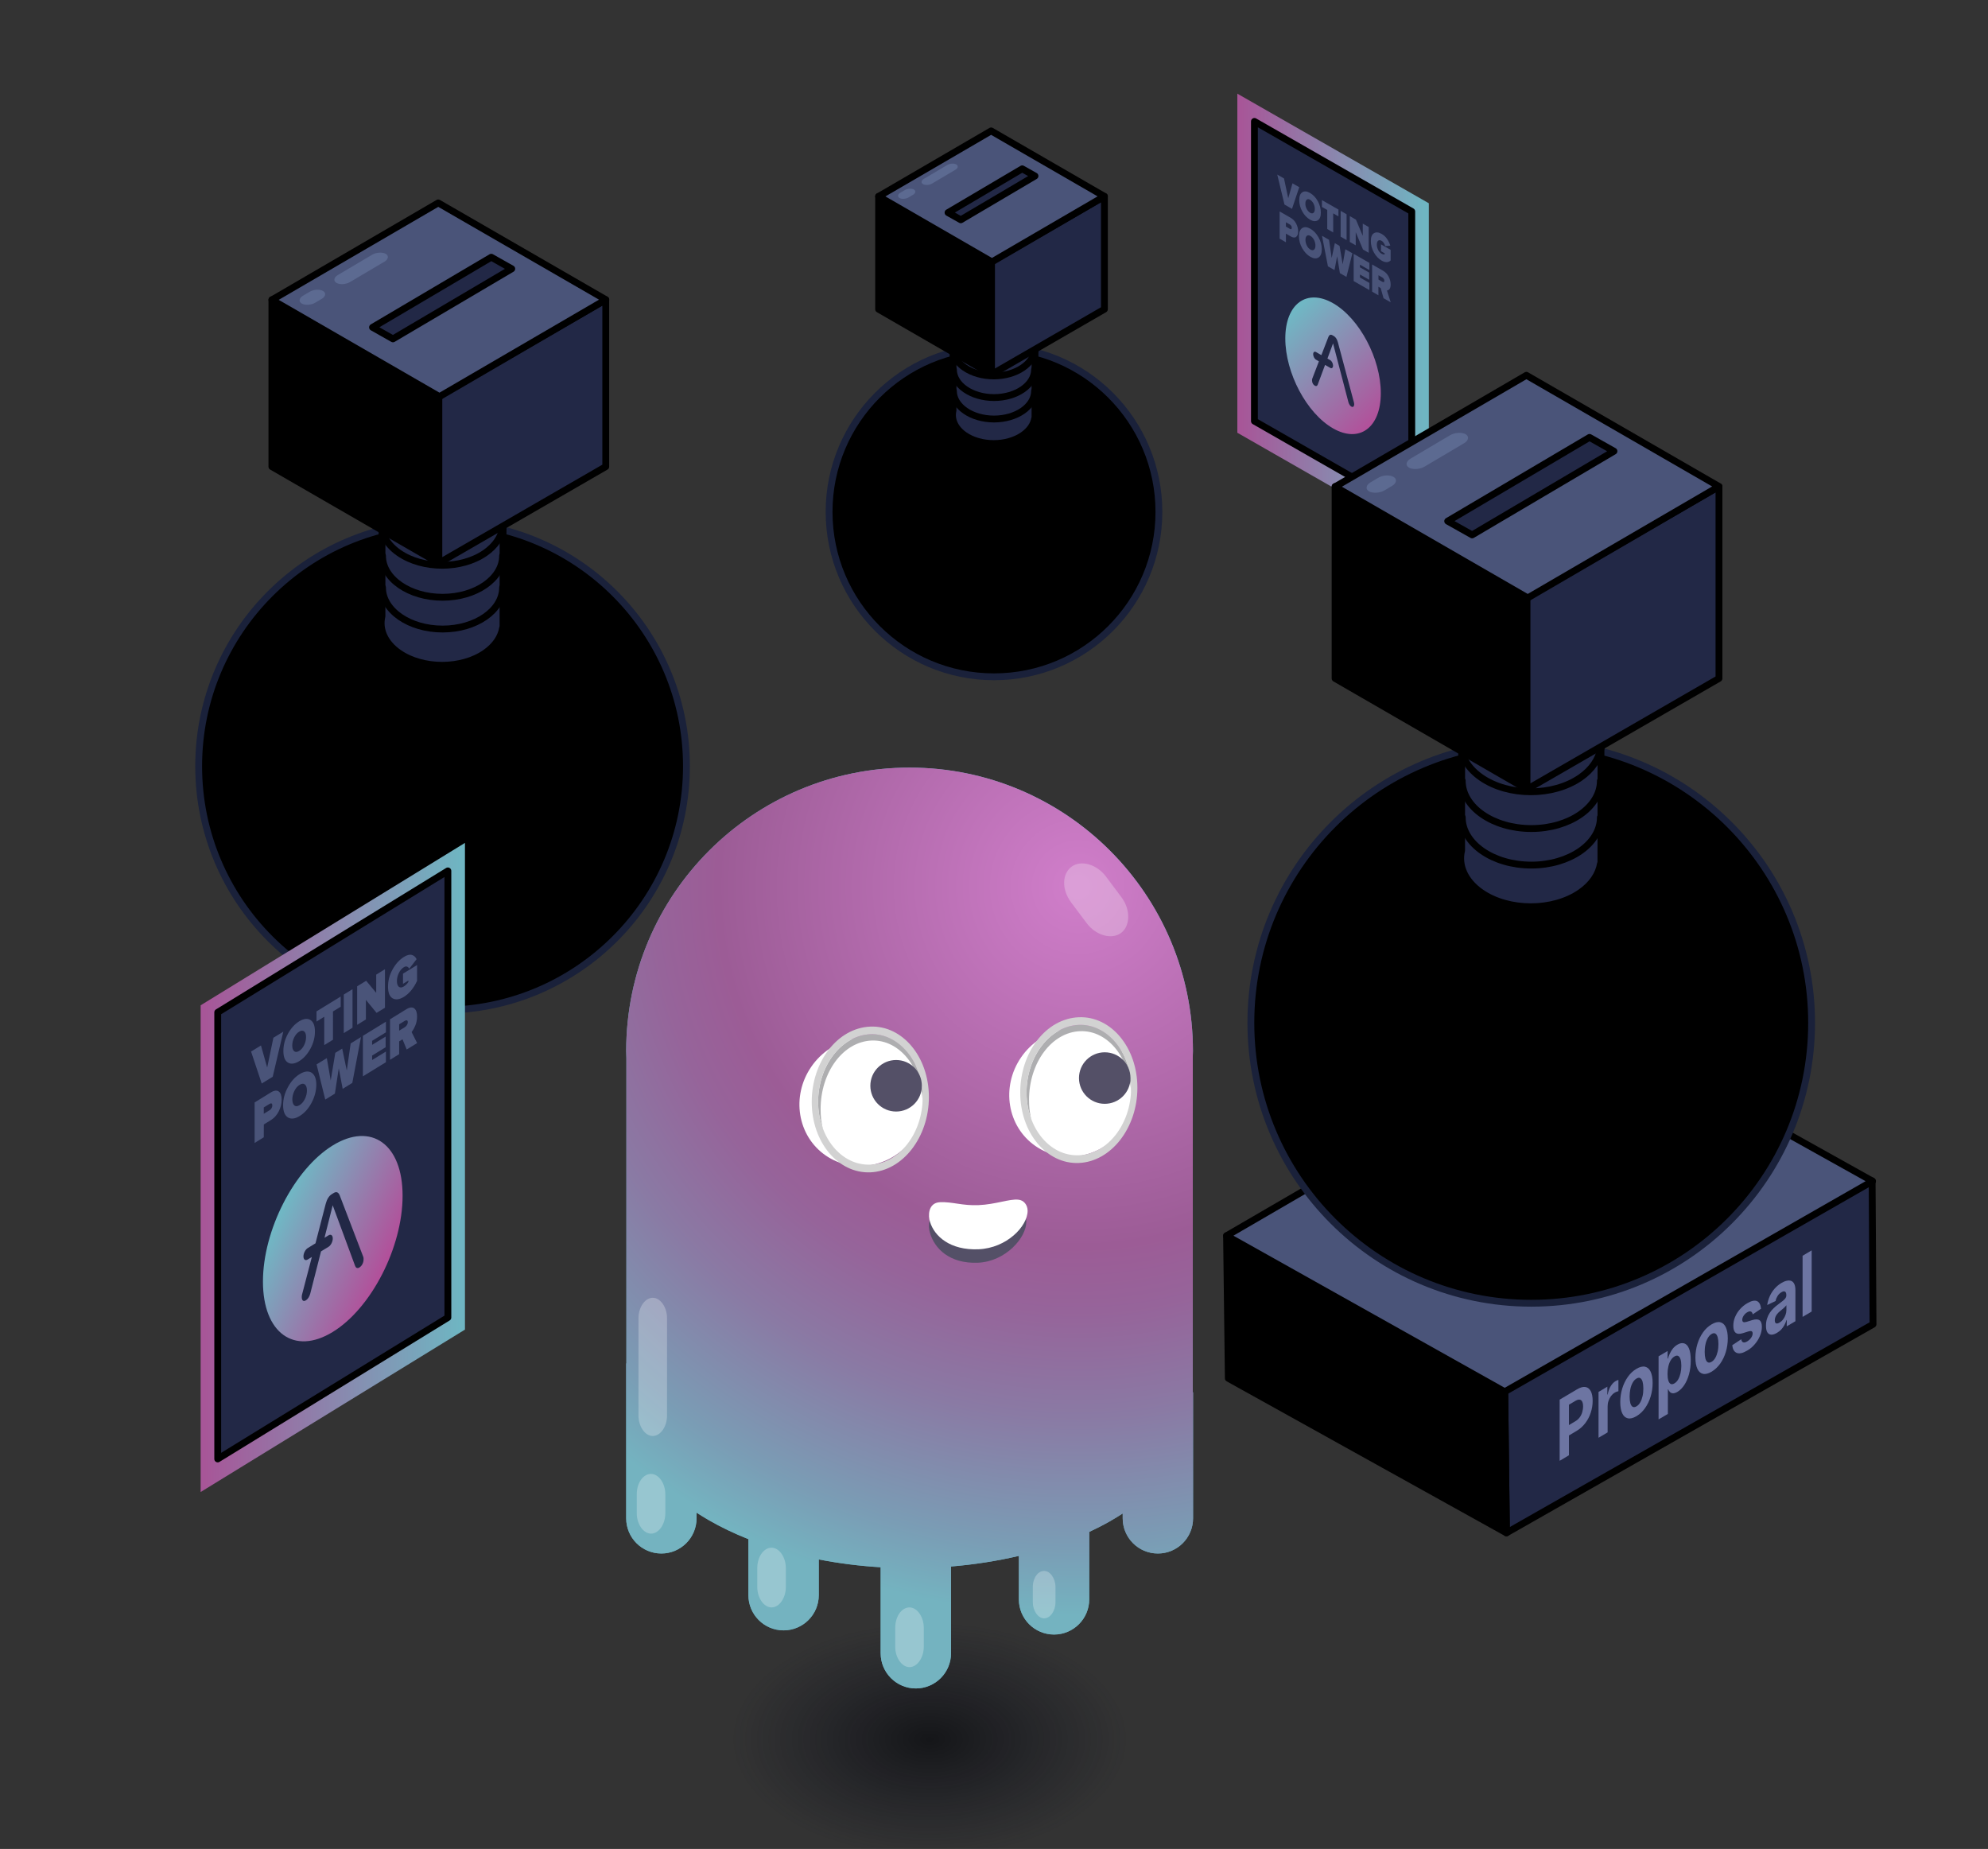 <?xml version="1.0" encoding="utf-8"?>
<!-- Generator: Adobe Illustrator 27.8.1, SVG Export Plug-In . SVG Version: 6.00 Build 0)  -->
<svg version="1.1" id="Слой_1" xmlns="http://www.w3.org/2000/svg" xmlns:xlink="http://www.w3.org/1999/xlink" x="0px" y="0px"
	 viewBox="0 0 291 270.62" style="enable-background:new 0 0 291 270.62;" xml:space="preserve">
<rect x="0" y="0" width="291" height="270.62" fill="#333333" stroke="none"/>
<style type="text/css">
	.st0{stroke:#000000;stroke-linecap:round;stroke-linejoin:round;stroke-miterlimit:10;}
	.st1{fill:#222846;stroke:#000000;stroke-linecap:round;stroke-linejoin:round;stroke-miterlimit:10;}
	.st2{fill-rule:evenodd;clip-rule:evenodd;stroke:#000000;stroke-linecap:round;stroke-linejoin:round;stroke-miterlimit:10;}
	
		.st3{fill-rule:evenodd;clip-rule:evenodd;fill:#222846;stroke:#000000;stroke-linecap:round;stroke-linejoin:round;stroke-miterlimit:10;}
	
		.st4{fill-rule:evenodd;clip-rule:evenodd;fill:#4A5479;stroke:#000000;stroke-linecap:round;stroke-linejoin:round;stroke-miterlimit:10;}
	.st5{fill-rule:evenodd;clip-rule:evenodd;fill:#5C6A91;}
	.st6{fill:#6D75A2;}
	.st7{stroke:#1A213A;stroke-linecap:round;stroke-linejoin:round;stroke-miterlimit:10;}
	.st8{stroke:#4A5479;stroke-linecap:round;stroke-linejoin:round;stroke-miterlimit:10;}
	.st9{fill:url(#SVGID_1_);}
	.st10{fill:url(#SVGID_00000034074290892195276700000001885044393603540148_);}
	.st11{fill:url(#SVGID_00000139258432714742619870000012804649148228576958_);}
	
		.st12{fill:none;stroke:url(#SVGID_00000086658028261361124700000015418331928390777221_);stroke-width:5;stroke-linecap:round;stroke-linejoin:round;stroke-miterlimit:10;}
	.st13{fill:url(#SVGID_00000155844829522844396110000016555669789681648769_);}
	.st14{fill-rule:evenodd;clip-rule:evenodd;fill:#1AD4B3;}
	.st15{fill-rule:evenodd;clip-rule:evenodd;fill:#FC4F83;}
	.st16{fill:#4A5479;stroke:#000000;stroke-linecap:round;stroke-linejoin:round;stroke-miterlimit:10;}
	
		.st17{fill:url(#SVGID_00000108987466758354159080000011801189299974188719_);stroke:#1D1D1B;stroke-width:0.211;stroke-linecap:round;stroke-linejoin:round;stroke-miterlimit:10;}
	.st18{fill-rule:evenodd;clip-rule:evenodd;}
	
		.st19{fill:url(#SVGID_00000065069118692393195870000015294640586694635431_);stroke:#1D1D1B;stroke-width:0.211;stroke-linecap:round;stroke-linejoin:round;stroke-miterlimit:10;}
	
		.st20{fill:url(#SVGID_00000131333206517725742010000003850809428888237701_);stroke:#1D1D1B;stroke-width:0.211;stroke-linecap:round;stroke-linejoin:round;stroke-miterlimit:10;}
	
		.st21{fill:url(#SVGID_00000031913471864757649950000011678449073225890706_);stroke:#1D1D1B;stroke-width:0.211;stroke-linecap:round;stroke-linejoin:round;stroke-miterlimit:10;}
	.st22{fill-rule:evenodd;clip-rule:evenodd;fill:url(#SVGID_00000124854614513461909130000007471774762246344612_);}
	.st23{fill-rule:evenodd;clip-rule:evenodd;fill:url(#SVGID_00000026132460648263357550000015613951316681517984_);}
	.st24{fill:url(#SVGID_00000073679871584981756950000015217034041878663555_);}
	.st25{fill:url(#SVGID_00000163055874065439249710000001373913475359893385_);}
	.st26{fill:url(#SVGID_00000026158358758639762820000011062189918490022056_);}
	
		.st27{fill-rule:evenodd;clip-rule:evenodd;fill:#4AA089;stroke:url(#SVGID_00000093880921272719092090000012598753323699194766_);stroke-linecap:round;stroke-linejoin:round;stroke-miterlimit:10;}
	
		.st28{fill-rule:evenodd;clip-rule:evenodd;fill:#4AA089;stroke:url(#SVGID_00000087380577175959072010000002511170537107170197_);stroke-linecap:round;stroke-linejoin:round;stroke-miterlimit:10;}
	
		.st29{fill:none;stroke:url(#SVGID_00000047778163449828950070000010709550928506772892_);stroke-width:5;stroke-linecap:round;stroke-linejoin:round;stroke-miterlimit:10;}
	.st30{fill:url(#SVGID_00000180353298372099477530000002478655845832749481_);}
	
		.st31{fill:none;stroke:url(#SVGID_00000040559488274249995940000013209766061195504264_);stroke-width:5;stroke-linecap:round;stroke-linejoin:round;stroke-miterlimit:10;}
	.st32{fill:url(#SVGID_00000078003740663221888360000007839718635508319647_);}
	
		.st33{fill:none;stroke:url(#SVGID_00000114060008238836151120000010397849827723610809_);stroke-width:5;stroke-linecap:round;stroke-linejoin:round;stroke-miterlimit:10;}
	.st34{fill:url(#SVGID_00000038382331029427139500000017934316482510289282_);}
	.st35{fill:#4A5479;}
	
		.st36{fill-rule:evenodd;clip-rule:evenodd;fill:#1AD4B3;stroke:#111422;stroke-linecap:round;stroke-linejoin:round;stroke-miterlimit:10;}
	
		.st37{fill-rule:evenodd;clip-rule:evenodd;fill:#4AA089;stroke:url(#SVGID_00000178189956556375563270000009579158423959762315_);stroke-linecap:round;stroke-linejoin:round;stroke-miterlimit:10;}
	.st38{fill:#FFFFFF;}
	
		.st39{fill-rule:evenodd;clip-rule:evenodd;fill:#FC4F83;stroke:#111422;stroke-linecap:round;stroke-linejoin:round;stroke-miterlimit:10;}
	
		.st40{fill-rule:evenodd;clip-rule:evenodd;fill:#CB3D61;stroke:#000000;stroke-linecap:round;stroke-linejoin:round;stroke-miterlimit:10;}
	.st41{fill:url(#SVGID_00000147192472949200187000000006127520914002342573_);}
	.st42{fill:url(#SVGID_00000037656465505272407730000014149180652435488688_);}
	.st43{fill:url(#SVGID_00000173882309485749330860000005683607754575226298_);}
	
		.st44{fill:none;stroke:url(#SVGID_00000109018618212409316960000001191765351444264608_);stroke-width:5;stroke-linecap:round;stroke-linejoin:round;stroke-miterlimit:10;}
	.st45{fill:url(#SVGID_00000117671751056839720390000016294797590677642929_);}
	
		.st46{fill:none;stroke:url(#SVGID_00000007404050199275621520000013246237021959676049_);stroke-width:5;stroke-linecap:round;stroke-linejoin:round;stroke-miterlimit:10;}
	.st47{fill:url(#SVGID_00000016780322096400513440000003384683156229696179_);}
	.st48{fill:url(#SVGID_00000116235612955840329880000004144651587407113356_);}
	.st49{fill:#222846;}
	.st50{fill:url(#SVGID_00000100371606513147593670000014862518239622107582_);}
	.st51{fill:url(#SVGID_00000130642785464914954270000000176827105399126663_);}
	.st52{fill:url(#SVGID_00000034771724669240943850000006125361756745440438_);}
	.st53{fill:url(#SVGID_00000087378349933603091850000017799598413470390151_);}
	.st54{fill:url(#SVGID_00000070080239180942356830000002954771073909230222_);}
	.st55{fill:url(#SVGID_00000034792039804241084540000007372041798385483684_);}
	.st56{fill-rule:evenodd;clip-rule:evenodd;fill:#6D75A2;}
	.st57{fill-rule:evenodd;clip-rule:evenodd;fill:#4A5479;}
	.st58{opacity:0.29;fill:url(#SVGID_00000132807903212630514630000000092058325753487033_);enable-background:new    ;}
	.st59{fill:url(#SVGID_00000016770460822558043930000004685593898194591620_);}
	.st60{fill:url(#SVGID_00000119797780960790055790000015883557980189543305_);}
	.st61{fill:url(#SVGID_00000096760337162409733220000005462943716588342408_);}
	.st62{fill-rule:evenodd;clip-rule:evenodd;fill:url(#SVGID_00000021088114095458533000000002608535861996267663_);}
	.st63{fill:url(#SVGID_00000109005019783403561870000009533719414175073188_);}
	.st64{fill:url(#SVGID_00000071523103264406929240000018151310480348438966_);}
	.st65{fill:url(#SVGID_00000155125572062550616050000002287492654132945536_);}
	.st66{fill:url(#SVGID_00000156586306373933630610000005209639935815496854_);}
	.st67{opacity:0.29;fill:url(#SVGID_00000077306072525005335210000017748555962247527319_);enable-background:new    ;}
	.st68{fill-rule:evenodd;clip-rule:evenodd;fill:#222846;}
	
		.st69{fill:none;stroke:url(#SVGID_00000092446827407781335230000007592177963594717117_);stroke-width:5;stroke-linecap:round;stroke-linejoin:round;stroke-miterlimit:10;}
	.st70{fill:url(#SVGID_00000120551009787406824030000017858375126415563400_);}
	
		.st71{fill:none;stroke:url(#SVGID_00000181777739967263762990000015496338218349695390_);stroke-width:5;stroke-linecap:round;stroke-linejoin:round;stroke-miterlimit:10;}
	.st72{fill:url(#SVGID_00000021824851959872527320000005874795536541493913_);}
	
		.st73{fill:none;stroke:url(#SVGID_00000018926579594987501820000005436408090854424961_);stroke-width:5;stroke-linecap:round;stroke-linejoin:round;stroke-miterlimit:10;}
	.st74{fill:url(#SVGID_00000111871255172310442920000002659639769531397253_);}
	
		.st75{fill-rule:evenodd;clip-rule:evenodd;fill:#4AA089;stroke:url(#SVGID_00000047032421779616941630000006746207469472362674_);stroke-linecap:round;stroke-linejoin:round;stroke-miterlimit:10;}
	.st76{fill-rule:evenodd;clip-rule:evenodd;fill:url(#SVGID_00000022525204701953917730000009677188914781581228_);}
	.st77{fill:url(#SVGID_00000179633950717239713550000003592765669450602684_);}
	.st78{fill:url(#SVGID_00000049222154992716151040000015945974858188695168_);}
	.st79{fill:url(#SVGID_00000039852959886616417240000017378340990015630490_);}
	.st80{opacity:0.29;fill:url(#SVGID_00000132061601893347023380000009554005689620710330_);}
	.st81{opacity:0.29;fill:url(#SVGID_00000044891677604609436500000009201865892780342925_);}
	.st82{opacity:0.256;fill-rule:evenodd;clip-rule:evenodd;fill:#FFFFFF;enable-background:new    ;}
	.st83{opacity:0.67;fill:url(#SVGID_00000051382208932971443390000014110628130489527222_);}
	.st84{fill:#3FA9BD;}
	.st85{fill:url(#SVGID_00000091001524132826734210000017202540750126450342_);}
	.st86{fill-rule:evenodd;clip-rule:evenodd;fill:#555069;}
	.st87{fill-rule:evenodd;clip-rule:evenodd;fill:#FFFFFF;}
	.st88{fill-rule:evenodd;clip-rule:evenodd;fill:#AFAFB1;}
	.st89{fill-rule:evenodd;clip-rule:evenodd;fill:#D3D3D3;}
	.st90{opacity:0.67;fill:url(#SVGID_00000132772452039667607820000014930275549282158011_);}
	.st91{fill:url(#SVGID_00000060003024604149884600000014751639098455083917_);}
	.st92{opacity:0.67;fill:url(#SVGID_00000088845174555358695780000001577044056054341252_);}
	.st93{fill:url(#SVGID_00000158728669498903330990000005499441174798045062_);}
	.st94{opacity:0.67;fill:url(#SVGID_00000181768764250487494420000003509303200127485875_);}
	.st95{fill:url(#SVGID_00000088091595608135037950000001973941729527459726_);}
	.st96{opacity:0.67;fill:url(#SVGID_00000026854670724066197110000005592410178953093298_);}
	.st97{fill:url(#SVGID_00000020382825659650346600000000634039044763015353_);}
	.st98{opacity:0.67;fill:url(#SVGID_00000039106224798374429210000011208543388084259732_);}
	.st99{fill:url(#SVGID_00000064325447930073488180000011001293936352523156_);}
	.st100{fill:#1AD4B3;}
	.st101{opacity:0.67;fill:url(#SVGID_00000124129422347891046540000007311528585240329659_);}
	.st102{fill:url(#SVGID_00000109722289334017611850000008711065621365264264_);}
	.st103{opacity:0.67;fill:url(#SVGID_00000080190138116691176030000010557663168797789571_);}
	.st104{fill:url(#SVGID_00000170268624472391190580000011973845260678813351_);}
	.st105{opacity:0.67;fill:url(#SVGID_00000034806715132870457570000006894763684157852814_);}
	.st106{fill:url(#SVGID_00000059290317063365828130000015224928146679464103_);}
	.st107{opacity:0.67;fill:url(#SVGID_00000103226087790600961140000002474321463438100394_);}
	.st108{fill:url(#SVGID_00000099646072494007174010000012385971191846999168_);}
	.st109{opacity:0.67;fill:url(#SVGID_00000137091579833771972690000004712124359377254287_);}
	.st110{fill:url(#SVGID_00000060022069724351672490000003039198481838364069_);}
	.st111{opacity:0.67;fill:url(#SVGID_00000077300330774704381580000000233828770207437479_);}
	.st112{fill:url(#SVGID_00000172432227795198931910000001687872664005920190_);}
	
		.st113{fill-rule:evenodd;clip-rule:evenodd;fill:none;stroke:#FFFFFF;stroke-width:0.738;stroke-linecap:round;stroke-linejoin:round;stroke-miterlimit:10;}
	.st114{opacity:0.67;fill:url(#SVGID_00000125580853861694362900000015912962526335942549_);}
	.st115{fill:url(#SVGID_00000178166528018870823140000014109450297262649236_);}
	.st116{opacity:0.67;fill:url(#SVGID_00000108995397613844013690000010031069610275012542_);}
	.st117{fill:url(#SVGID_00000172423310513177526980000002813314361599000477_);}
	.st118{opacity:0.67;fill:url(#SVGID_00000046312965727950708190000013312016016541982390_);}
	.st119{fill:url(#SVGID_00000028300972485144710000000017195870945070236591_);}
	.st120{opacity:0.67;fill:url(#SVGID_00000126297262776920260880000012305588443834957717_);}
	.st121{fill:url(#SVGID_00000093161497556228682990000015189807347283196299_);}
	.st122{opacity:0.67;fill:url(#SVGID_00000172402496447224778600000004165870387991052731_);}
	.st123{fill:url(#SVGID_00000135692725924879747250000004991219750595129993_);}
	.st124{opacity:0.67;fill:url(#SVGID_00000008125519019086057050000003427954183773663105_);}
	.st125{fill:url(#SVGID_00000075845219508550418000000016749064452581067674_);}
	.st126{opacity:0.67;fill:url(#SVGID_00000041262318905290382580000004531032629980262306_);}
	.st127{fill:url(#SVGID_00000134221003738630376440000008015584149212206001_);}
	.st128{opacity:0.67;fill:url(#SVGID_00000057833808397470706700000007287204903537172138_);}
	.st129{fill:url(#SVGID_00000170264521046053688490000015951974170745503898_);}
	.st130{opacity:0.67;fill:url(#SVGID_00000035494989547573184920000005172639743349158531_);enable-background:new    ;}
	.st131{fill:#5EA6B9;}
	.st132{fill:url(#SVGID_00000080182429090885303860000014486348757683210898_);}
	.st133{fill-rule:evenodd;clip-rule:evenodd;fill:#545067;}
	.st134{fill-rule:evenodd;clip-rule:evenodd;fill:#AEAEB0;}
	.st135{fill-rule:evenodd;clip-rule:evenodd;fill:#D2D2D2;}
	.st136{opacity:0.67;fill:url(#SVGID_00000032616962473101297140000005122440291968096163_);enable-background:new    ;}
	.st137{fill:url(#SVGID_00000127745317693185187760000014273639971594023593_);}
	.st138{fill-rule:evenodd;clip-rule:evenodd;fill:#63D0B3;}
	
		.st139{fill-rule:evenodd;clip-rule:evenodd;fill:none;stroke:#000000;stroke-linecap:round;stroke-linejoin:round;stroke-miterlimit:10;}
	.st140{fill-rule:evenodd;clip-rule:evenodd;fill:#E85C83;}
	
		.st141{fill-rule:evenodd;clip-rule:evenodd;fill:#4AA089;stroke:url(#SVGID_00000182515741597579917570000015041795754809930400_);stroke-linecap:round;stroke-linejoin:round;stroke-miterlimit:10;}
	.st142{fill:#5DC29D;}
	.st143{fill:url(#SVGID_00000146492316671293612750000010720027640100624533_);}
	.st144{fill:url(#SVGID_00000029736738919813140300000010316620180853048761_);}
	.st145{fill:#E85C83;}
	.st146{opacity:0.67;fill:url(#SVGID_00000080192990428463578060000015750427009290111421_);enable-background:new    ;}
	.st147{fill:url(#SVGID_00000084525693489744502020000013185550141721076403_);}
	
		.st148{fill:none;stroke:url(#SVGID_00000086692129850866257460000001069925134430631337_);stroke-width:5;stroke-linecap:round;stroke-linejoin:round;stroke-miterlimit:10;}
	.st149{fill:url(#SVGID_00000089565316855383971990000008141024398886277251_);}
	.st150{opacity:0.67;fill:url(#SVGID_00000179637189941000434290000008993275449403269811_);enable-background:new    ;}
	.st151{fill:url(#SVGID_00000170245284958588913130000016176720886793815696_);}
	.st152{opacity:0.67;fill:url(#SVGID_00000011727098100000279190000018445406477196464827_);}
	.st153{fill:url(#SVGID_00000132045562960035079310000003793394929741960857_);}
	.st154{opacity:0.67;fill:url(#SVGID_00000070103265666915055690000006629641782173812896_);}
	.st155{fill:url(#SVGID_00000102518012020126146610000011674109398876237975_);}
	.st156{opacity:0.67;fill:url(#SVGID_00000173157889631915819760000008741180291881889209_);}
	.st157{fill:url(#SVGID_00000090974854819446407900000016873282523824950451_);}
	.st158{opacity:0.67;fill:url(#SVGID_00000086690720546233837700000015951508379703118752_);}
	.st159{fill:url(#SVGID_00000118387378140586358480000017349570823110446012_);}
	.st160{opacity:0.67;fill:url(#SVGID_00000162319766607839833490000009667198230465602475_);}
	.st161{fill:url(#SVGID_00000103984819705070209540000002667546338884765075_);}
	.st162{fill:none;stroke:#000000;stroke-width:22;stroke-linecap:round;stroke-linejoin:round;stroke-miterlimit:10;}
	.st163{fill:url(#SVGID_00000163064516041538556890000001523115541476087733_);}
	.st164{fill:url(#SVGID_00000039840867890028155350000005301547744993845905_);}
	.st165{fill:none;stroke:url(#SVGID_00000118365760413413145490000007494282664873581459_);stroke-width:5;stroke-miterlimit:10;}
	.st166{fill:url(#SVGID_00000182501758544980537680000010965441783515167361_);}
	.st167{fill:none;}
	.st168{opacity:0.67;fill:url(#SVGID_00000121252540103112188160000005438002252649604998_);}
	.st169{fill:url(#SVGID_00000156559221193350635400000007830862975628872880_);}
	.st170{fill:none;stroke:url(#SVGID_00000102518868540781854720000008873617039618219955_);stroke-width:5;stroke-miterlimit:10;}
	.st171{fill:url(#SVGID_00000114786991586182547340000006981423268419438720_);}
	.st172{opacity:0.67;fill:url(#SVGID_00000110472564957893026080000013734285139188294583_);}
	.st173{fill:url(#SVGID_00000114751723591075657410000005347182719226657690_);}
	.st174{opacity:0.67;fill:url(#SVGID_00000083049716122533168410000012199662670442824094_);}
	.st175{fill:url(#SVGID_00000052793278639791829020000017619399560923109536_);}
	.st176{opacity:0.67;fill:url(#SVGID_00000021118614757543593160000003405316098678635447_);}
	.st177{fill:url(#SVGID_00000076584038682587187670000004225715511326103178_);}
</style>
<g>
	<g>
		
			<linearGradient id="SVGID_1_" gradientUnits="userSpaceOnUse" x1="979.779" y1="-624.677" x2="1014.963" y2="-624.677" gradientTransform="matrix(0.763 0.437 0 -1 -565.894 -1013.704)">
			<stop  offset="0" style="stop-color:#A75698"/>
			<stop  offset="1" style="stop-color:#6FB5C2"/>
		</linearGradient>
		<polygon style="fill:none;stroke:url(#SVGID_1_);stroke-width:5;stroke-miterlimit:10;" points="206.65,75.07 183.62,61.89 
			183.62,18.02 206.65,31.2 		"/>
	</g>
	<g>
		<polygon class="st1" points="206.65,74.82 183.62,61.64 183.62,17.77 206.65,30.95 		"/>
	</g>
	<g>
		<g>
			<path class="st35" d="M189.12,30.57l-1.1-0.63l-1.06-4.39l0.99,0.57l0.62,2.9l0.62-2.19l0.99,0.57L189.12,30.57z"/>
			<path class="st35" d="M192.89,32.25c-0.3,0.19-0.68,0.16-1.13-0.1c-0.45-0.26-0.83-0.66-1.13-1.19c-0.3-0.54-0.45-1.09-0.45-1.67
				c0-0.57,0.15-0.96,0.45-1.15s0.68-0.16,1.13,0.1c0.45,0.26,0.83,0.66,1.13,1.19c0.3,0.54,0.45,1.09,0.45,1.67
				C193.35,31.67,193.2,32.06,192.89,32.25z M191.27,30.58c0.13,0.25,0.3,0.44,0.5,0.56c0.2,0.12,0.37,0.12,0.5,0.01
				s0.19-0.3,0.19-0.56c0-0.27-0.06-0.53-0.19-0.79c-0.13-0.25-0.3-0.44-0.5-0.56c-0.2-0.12-0.37-0.12-0.5-0.01s-0.19,0.3-0.19,0.56
				C191.07,30.07,191.14,30.33,191.27,30.58z"/>
			<path class="st35" d="M195.15,34.02l-0.87-0.5v-2.79l-0.78-0.44v-1l2.42,1.38v1l-0.77-0.44V34.02z"/>
			<path class="st35" d="M197.11,35.14l-0.87-0.5v-3.78l0.87,0.5V35.14z"/>
			<path class="st35" d="M200.35,37l-0.84-0.48l-1.06-2.53v1.92l-0.87-0.5v-3.78l0.9,0.52l1,2.37v-1.79l0.87,0.5V37z"/>
			<path class="st35" d="M202.25,38.15c-0.45-0.26-0.83-0.65-1.13-1.18s-0.46-1.09-0.46-1.68s0.15-0.98,0.46-1.16
				c0.3-0.18,0.68-0.15,1.13,0.11c0.32,0.18,0.58,0.43,0.79,0.74c0.21,0.31,0.37,0.64,0.47,0.97l-0.74,0.07
				c-0.05-0.15-0.12-0.31-0.21-0.45c-0.09-0.15-0.2-0.25-0.32-0.32c-0.21-0.12-0.38-0.12-0.51-0.02c-0.13,0.11-0.19,0.3-0.19,0.56
				c0,0.27,0.06,0.53,0.19,0.79c0.13,0.26,0.3,0.44,0.51,0.56c0.08,0.05,0.16,0.08,0.25,0.09c0.09,0.02,0.15,0.01,0.2-0.01v-0.14
				l-0.54-0.31v-1l1.41,0.8v1.55C203.22,38.45,202.78,38.45,202.25,38.15z"/>
			<path class="st35" d="M188.23,35.46l-0.92-0.53v-3.98l1.62,0.93c0.34,0.2,0.61,0.48,0.8,0.85s0.29,0.75,0.29,1.14
				s-0.1,0.65-0.29,0.8c-0.19,0.15-0.46,0.13-0.8-0.07l-0.7-0.4V35.46z M188.81,33.5c0.08,0.05,0.15,0.06,0.2,0.03
				c0.05-0.02,0.08-0.09,0.08-0.19s-0.03-0.2-0.08-0.28c-0.05-0.08-0.12-0.15-0.2-0.2l-0.58-0.33v0.63L188.81,33.5z"/>
			<path class="st35" d="M193,37.69c-0.32,0.2-0.71,0.17-1.19-0.1c-0.47-0.27-0.87-0.69-1.19-1.25s-0.48-1.15-0.48-1.75
				s0.16-1.01,0.48-1.21c0.32-0.2,0.71-0.17,1.19,0.1c0.47,0.27,0.87,0.69,1.19,1.25s0.48,1.15,0.48,1.75
				C193.48,37.09,193.32,37.49,193,37.69z M191.29,35.94c0.13,0.27,0.31,0.46,0.53,0.59c0.22,0.12,0.39,0.13,0.53,0.01
				c0.13-0.11,0.2-0.31,0.2-0.59s-0.07-0.56-0.2-0.83c-0.14-0.27-0.31-0.46-0.53-0.59c-0.22-0.12-0.39-0.13-0.53-0.01
				c-0.13,0.11-0.2,0.31-0.2,0.59C191.09,35.4,191.16,35.67,191.29,35.94z"/>
			<path class="st35" d="M197.09,40.53l-0.96-0.55l-0.4-2.48l-0.39,2.03l-0.96-0.55l-0.87-4.47l1.03,0.59l0.39,2.66l0.46-2.17
				l0.69,0.4l0.46,2.7l0.39-2.21l1.03,0.59L197.09,40.53z"/>
			<path class="st35" d="M200.45,42.46l-2.3-1.32v-3.98l2.3,1.32v1.05l-1.38-0.79v0.39l1.35,0.77v1.05l-1.35-0.77v0.44l1.38,0.79
				V42.46z"/>
			<path class="st35" d="M203.57,44.25l-1.05-0.6l-0.42-1.49l-0.33-0.19v1.25l-0.92-0.53v-3.98l1.62,0.93
				c0.34,0.2,0.61,0.48,0.8,0.85s0.29,0.75,0.29,1.14c0,0.31-0.05,0.53-0.16,0.67s-0.24,0.21-0.38,0.22L203.57,44.25z M202.34,41.24
				c0.08,0.05,0.16,0.06,0.21,0.04c0.06-0.02,0.09-0.08,0.09-0.19c0-0.1-0.03-0.19-0.09-0.28s-0.13-0.15-0.21-0.2l-0.56-0.32v0.63
				L202.34,41.24z"/>
		</g>
	</g>
	
		<linearGradient id="SVGID_00000086671354933839902220000006832178853259022745_" gradientUnits="userSpaceOnUse" x1="1004.245" y1="-637.425" x2="990.618" y2="-625.959" gradientTransform="matrix(0.763 0.437 0 -1 -565.894 -1013.704)">
		<stop  offset="0" style="stop-color:#B2509A"/>
		<stop  offset="1" style="stop-color:#70B7C4"/>
	</linearGradient>
	<path style="fill:url(#SVGID_00000086671354933839902220000006832178853259022745_);" d="M195.13,44.38
		c-3.86-2.21-6.99,0.1-6.99,5.16s3.13,10.95,6.99,13.16c3.86,2.21,6.99-0.1,6.99-5.16S198.99,46.59,195.13,44.38z M198.1,59.52
		c-0.08,0.06-0.18,0.05-0.31-0.02c-0.09-0.05-0.17-0.14-0.24-0.25c-0.08-0.11-0.13-0.24-0.17-0.38l-2.25-8.61l-0.82,2.22l0.4,0.23
		c0.23,0.13,0.42,0.49,0.42,0.8v0.02c0,0.3-0.19,0.45-0.42,0.31l-0.75-0.43l-1.08,2.9c-0.04,0.09-0.09,0.16-0.17,0.18
		c-0.07,0.03-0.16,0.01-0.24-0.03c-0.13-0.08-0.24-0.19-0.31-0.34c-0.08-0.15-0.11-0.31-0.11-0.48c0-0.07,0.01-0.14,0.03-0.2
		l0.98-2.55l-0.42-0.24c-0.23-0.13-0.42-0.49-0.42-0.8v-0.01c0-0.3,0.19-0.45,0.42-0.31l0.78,0.45l1.03-2.67
		c0.13-0.31,0.33-0.39,0.59-0.24l0.21,0.12c0.26,0.15,0.46,0.45,0.59,0.92l2.36,8.84c0.02,0.08,0.03,0.16,0.03,0.23
		C198.22,59.34,198.18,59.46,198.1,59.52z"/>
</g>
<g>
	<g>
		<g>
			<polygon class="st3" points="274.04,172.83 220.26,203.55 220.51,224.36 274.17,193.83 			"/>
			<polygon class="st2" points="179.54,180.87 220.26,203.49 220.51,224.36 179.8,201.74 			"/>
			<polygon class="st4" points="274.1,172.88 232.86,149.87 179.54,180.87 220.26,203.7 			"/>
		</g>
		<circle class="st7" cx="224.14" cy="149.71" r="41.04"/>
		<g>
			<g>
				<path class="st1" d="M213.96,107.43l-0.01,17.04c-0.52,2.18,0.44,4.49,2.87,6.17c4.01,2.77,10.5,2.77,14.51,0
					c1.7-1.18,2.68-2.67,2.94-4.21h0.07v-0.71c0-0.07,0-0.14,0-0.21l0.01-17.63L213.96,107.43z"/>
				<path class="st1" d="M214.04,119.63c0,3.86,4.52,6.99,10.11,6.99c5.58,0,10.11-3.13,10.11-6.99"/>
				<path class="st1" d="M214.04,114.28c0,3.86,4.52,6.99,10.11,6.99c5.58,0,10.11-3.13,10.11-6.99"/>
				<path class="st1" d="M214.04,108.67c0,3.86,4.52,6.99,10.11,6.99c5.58,0,10.11-3.13,10.11-6.99"/>
			</g>
			<g>
				<path class="st1" d="M213.96,90.6l-0.01,17.04c-0.52,2.18,0.44,4.49,2.87,6.17c4.01,2.77,10.5,2.77,14.51,0
					c1.7-1.18,2.68-2.67,2.94-4.21h0.07v-0.71c0-0.07,0-0.14,0-0.21l0.01-17.63L213.96,90.6z"/>
				<path class="st1" d="M214.04,102.8c0,3.86,4.52,6.99,10.11,6.99c5.58,0,10.11-3.13,10.11-6.99"/>
				<path class="st1" d="M214.04,97.45c0,3.86,4.52,6.99,10.11,6.99c5.58,0,10.11-3.13,10.11-6.99"/>
				<path class="st1" d="M214.04,91.84c0,3.86,4.52,6.99,10.11,6.99c5.58,0,10.11-3.13,10.11-6.99"/>
			</g>
		</g>
		<g>
			<g>
				<g>
					<polygon class="st2" points="223.52,115.52 195.43,99.3 195.43,71.21 223.52,87.43 					"/>
					<polygon class="st3" points="223.52,115.52 251.62,99.3 251.62,71.21 223.52,87.43 					"/>
					<polygon class="st4" points="223.63,87.51 195.43,71.24 223.43,54.93 251.62,71.2 					"/>
				</g>
				<path id="矩形_00000105399534616368890820000012537038183678104509_" class="st5" d="M214.53,63.55L214.53,63.55
					c0.55,0.31,0.46,0.92-0.2,1.31l-5.83,3.45c-0.66,0.39-1.7,0.45-2.25,0.14l0,0c-0.55-0.31-0.46-0.92,0.2-1.31l5.83-3.45
					C212.94,63.3,213.98,63.24,214.53,63.55z"/>
				<path id="矩形_00000072244347818266850170000010760876990980440758_" class="st5" d="M203.98,69.8L203.98,69.8
					c0.55,0.31,0.46,0.92-0.2,1.31l-1.13,0.67c-0.66,0.39-1.7,0.45-2.25,0.14l0,0c-0.55-0.31-0.46-0.92,0.2-1.31l1.13-0.67
					C202.44,69.52,203.43,69.48,203.98,69.8z"/>
			</g>
		</g>
		<g>
			<g>
				<path class="st6" d="M228.3,213.81v-8.95l2.53-1.5c0.49-0.29,0.9-0.41,1.24-0.35c0.34,0.05,0.6,0.26,0.79,0.61
					c0.18,0.35,0.27,0.82,0.27,1.41s-0.09,1.17-0.28,1.74c-0.18,0.56-0.45,1.07-0.8,1.53c-0.35,0.46-0.77,0.84-1.26,1.13l-1.61,0.96
					v-1.52l1.39-0.83c0.26-0.15,0.48-0.35,0.65-0.57c0.17-0.23,0.3-0.48,0.38-0.76s0.13-0.56,0.13-0.85c0-0.3-0.04-0.53-0.13-0.71
					c-0.08-0.17-0.21-0.27-0.38-0.29c-0.17-0.02-0.39,0.04-0.65,0.2l-0.91,0.54v7.4L228.3,213.81z"/>
				<path class="st6" d="M233.99,210.44v-6.71l1.29-0.77v1.17l0.05-0.03c0.09-0.47,0.23-0.87,0.44-1.21
					c0.21-0.34,0.44-0.58,0.71-0.74c0.07-0.04,0.14-0.08,0.22-0.11s0.15-0.06,0.2-0.07v1.65c-0.06,0.01-0.15,0.04-0.26,0.08
					c-0.11,0.04-0.21,0.09-0.3,0.15c-0.2,0.12-0.37,0.28-0.53,0.49c-0.15,0.21-0.27,0.44-0.36,0.71c-0.09,0.26-0.13,0.53-0.13,0.8
					v3.8L233.99,210.44z"/>
				<path class="st6" d="M239.54,207.28c-0.49,0.29-0.91,0.39-1.26,0.31c-0.35-0.08-0.63-0.32-0.82-0.73
					c-0.19-0.41-0.29-0.95-0.29-1.64s0.1-1.36,0.29-1.99c0.19-0.63,0.47-1.2,0.82-1.7s0.77-0.89,1.26-1.18
					c0.49-0.29,0.91-0.39,1.26-0.31c0.35,0.08,0.63,0.32,0.82,0.73c0.19,0.41,0.29,0.96,0.29,1.65c0,0.69-0.1,1.35-0.29,1.98
					c-0.19,0.63-0.47,1.2-0.82,1.7C240.45,206.6,240.03,206.99,239.54,207.28z M239.55,205.84c0.22-0.13,0.41-0.33,0.55-0.59
					c0.15-0.26,0.26-0.57,0.34-0.92c0.08-0.35,0.11-0.72,0.11-1.11s-0.04-0.72-0.11-0.98s-0.19-0.44-0.34-0.53s-0.33-0.07-0.55,0.06
					s-0.41,0.33-0.56,0.6s-0.27,0.58-0.34,0.93s-0.11,0.72-0.11,1.11s0.04,0.72,0.11,0.98c0.08,0.26,0.19,0.43,0.34,0.52
					C239.14,205.99,239.33,205.97,239.55,205.84z"/>
				<path class="st6" d="M242.78,207.75v-9.23l1.32-0.78v1.13l0.06-0.04c0.06-0.22,0.14-0.45,0.26-0.7c0.11-0.25,0.26-0.5,0.44-0.73
					c0.18-0.23,0.41-0.43,0.68-0.59c0.35-0.21,0.67-0.27,0.97-0.19s0.53,0.32,0.71,0.73c0.18,0.41,0.27,0.99,0.27,1.76
					c0,0.75-0.09,1.43-0.26,2.05c-0.17,0.62-0.41,1.14-0.7,1.58c-0.3,0.44-0.63,0.77-0.99,0.98c-0.26,0.15-0.48,0.22-0.66,0.21
					c-0.18-0.01-0.33-0.07-0.44-0.19c-0.11-0.11-0.2-0.25-0.26-0.4l-0.04,0.02v3.59L242.78,207.75z M244.09,201.1
					c0,0.4,0.04,0.72,0.12,0.97s0.19,0.41,0.34,0.49c0.15,0.07,0.33,0.05,0.55-0.08s0.4-0.32,0.55-0.58
					c0.15-0.26,0.26-0.56,0.34-0.9c0.08-0.35,0.12-0.71,0.12-1.1s-0.04-0.71-0.12-0.95c-0.08-0.25-0.19-0.41-0.34-0.49
					s-0.33-0.05-0.55,0.08s-0.4,0.32-0.55,0.57c-0.15,0.25-0.26,0.54-0.34,0.89C244.13,200.33,244.09,200.7,244.09,201.1z"/>
				<path class="st6" d="M250.54,200.77c-0.49,0.29-0.91,0.39-1.26,0.31c-0.35-0.08-0.63-0.32-0.82-0.73
					c-0.19-0.41-0.29-0.95-0.29-1.64s0.1-1.36,0.29-1.99c0.19-0.63,0.47-1.2,0.82-1.7s0.77-0.89,1.26-1.18
					c0.49-0.29,0.91-0.39,1.26-0.31c0.35,0.08,0.63,0.32,0.82,0.73c0.19,0.41,0.29,0.96,0.29,1.65c0,0.69-0.1,1.35-0.29,1.98
					c-0.19,0.63-0.47,1.2-0.82,1.7C251.44,200.09,251.02,200.48,250.54,200.77z M250.54,199.32c0.22-0.13,0.41-0.33,0.55-0.59
					c0.15-0.26,0.26-0.57,0.34-0.92s0.11-0.72,0.11-1.11s-0.04-0.72-0.11-0.98c-0.08-0.26-0.19-0.44-0.34-0.53s-0.33-0.07-0.55,0.06
					s-0.41,0.33-0.56,0.6s-0.27,0.58-0.34,0.93c-0.08,0.35-0.11,0.72-0.11,1.11s0.04,0.72,0.11,0.98c0.08,0.26,0.19,0.43,0.34,0.52
					C250.13,199.48,250.32,199.45,250.54,199.32z"/>
				<path class="st6" d="M257.78,191.55l-1.22,0.83c-0.02-0.13-0.07-0.24-0.13-0.32c-0.07-0.08-0.16-0.12-0.27-0.12
					c-0.11-0.01-0.24,0.04-0.4,0.13c-0.21,0.12-0.38,0.29-0.52,0.49c-0.14,0.21-0.21,0.41-0.21,0.61c0,0.16,0.05,0.27,0.14,0.32
					c0.09,0.06,0.25,0.05,0.47-0.01l0.87-0.27c0.47-0.14,0.82-0.13,1.05,0.03c0.23,0.16,0.34,0.48,0.34,0.97
					c0,0.44-0.09,0.88-0.28,1.32c-0.18,0.44-0.44,0.85-0.76,1.22c-0.32,0.38-0.69,0.69-1.11,0.93c-0.64,0.38-1.14,0.49-1.52,0.34
					c-0.38-0.15-0.6-0.52-0.66-1.13l1.31-0.87c0.04,0.25,0.14,0.4,0.29,0.45s0.35,0.01,0.59-0.14c0.23-0.14,0.42-0.31,0.57-0.53
					c0.14-0.21,0.22-0.42,0.22-0.62c0-0.17-0.05-0.28-0.15-0.33s-0.25-0.04-0.46,0.02l-0.83,0.26c-0.47,0.15-0.82,0.13-1.05-0.06
					s-0.34-0.53-0.34-1.03c0-0.43,0.08-0.85,0.25-1.26c0.17-0.41,0.4-0.79,0.71-1.14c0.31-0.35,0.66-0.65,1.08-0.89
					c0.61-0.36,1.09-0.46,1.44-0.31C257.52,190.6,257.72,190.96,257.78,191.55z"/>
				<path class="st6" d="M260.1,195.09c-0.31,0.18-0.58,0.27-0.82,0.26c-0.24-0.01-0.43-0.12-0.57-0.33s-0.21-0.54-0.21-0.98
					c0-0.37,0.05-0.72,0.15-1.03s0.23-0.59,0.4-0.85c0.17-0.25,0.36-0.49,0.58-0.69c0.22-0.21,0.44-0.4,0.68-0.57
					c0.28-0.21,0.51-0.38,0.68-0.52c0.17-0.14,0.3-0.27,0.37-0.38c0.08-0.12,0.12-0.25,0.12-0.39v-0.03c0-0.28-0.06-0.45-0.19-0.53
					c-0.12-0.08-0.3-0.05-0.53,0.09c-0.24,0.14-0.43,0.33-0.57,0.56s-0.24,0.47-0.28,0.72l-1.23,0.59c0.06-0.44,0.19-0.87,0.37-1.28
					s0.42-0.78,0.71-1.11c0.29-0.33,0.63-0.62,1.01-0.84c0.27-0.16,0.52-0.27,0.77-0.32c0.25-0.06,0.46-0.05,0.65,0.02
					s0.34,0.22,0.45,0.44c0.11,0.22,0.17,0.53,0.17,0.93v4.53l-1.27,0.75v-0.93l-0.04,0.02c-0.08,0.26-0.18,0.5-0.31,0.74
					s-0.29,0.45-0.47,0.65C260.55,194.78,260.34,194.95,260.1,195.09z M260.49,193.58c0.2-0.12,0.37-0.27,0.52-0.47
					s0.27-0.42,0.35-0.65c0.09-0.24,0.13-0.47,0.13-0.71v-0.71c-0.04,0.06-0.1,0.13-0.17,0.2c-0.07,0.07-0.15,0.15-0.24,0.23
					s-0.18,0.15-0.27,0.23c-0.09,0.07-0.17,0.14-0.24,0.2c-0.16,0.12-0.29,0.26-0.41,0.4s-0.21,0.29-0.27,0.44
					c-0.06,0.16-0.1,0.32-0.1,0.5c0,0.25,0.07,0.41,0.2,0.46C260.11,193.74,260.28,193.7,260.49,193.58z"/>
				<path class="st6" d="M265.19,183.01v8.95l-1.33,0.79v-8.95L265.19,183.01z"/>
			</g>
		</g>
	</g>
	<polygon class="st3" points="215.49,78.29 211.91,76.28 232.67,64.02 236.25,66.04 	"/>
</g>
<g>
	<g>
		<circle class="st7" cx="145.5" cy="74.92" r="24.14"/>
		<g>
			<g>
				<path class="st1" d="M139.51,50.05l-0.01,10.02c-0.3,1.28,0.26,2.64,1.69,3.63c2.36,1.63,6.18,1.63,8.54,0
					c1-0.69,1.58-1.57,1.73-2.47h0.04v-0.42c0-0.04,0-0.08,0-0.12l0-10.37L139.51,50.05z"/>
				<path class="st1" d="M139.56,57.22c0,2.27,2.66,4.11,5.94,4.11s5.94-1.84,5.94-4.11"/>
				<path class="st1" d="M139.56,54.08c0,2.27,2.66,4.11,5.94,4.11s5.94-1.84,5.94-4.11"/>
				<path class="st1" d="M139.56,50.78c0,2.27,2.66,4.11,5.94,4.11s5.94-1.84,5.94-4.11"/>
			</g>
			<g>
				<path class="st1" d="M139.51,40.15l-0.01,10.02c-0.3,1.28,0.26,2.64,1.69,3.63c2.36,1.63,6.18,1.63,8.54,0
					c1-0.69,1.58-1.57,1.73-2.47h0.04v-0.42c0-0.04,0-0.08,0-0.12l0-10.38L139.51,40.15z"/>
				<path class="st1" d="M139.56,47.32c0,2.27,2.66,4.11,5.94,4.11s5.94-1.84,5.94-4.11"/>
				<path class="st1" d="M139.56,44.18c0,2.27,2.66,4.11,5.94,4.11s5.94-1.84,5.94-4.11"/>
				<path class="st1" d="M139.56,40.87c0,2.27,2.66,4.11,5.94,4.11s5.94-1.84,5.94-4.11"/>
			</g>
		</g>
		<g>
			<g>
				<g>
					<polygon class="st2" points="145.14,54.8 128.61,45.26 128.61,28.74 145.14,38.28 					"/>
					<polygon class="st3" points="145.14,54.8 161.66,45.26 161.66,28.74 145.14,38.28 					"/>
					<polygon class="st4" points="145.2,38.33 128.61,28.75 145.08,19.16 161.66,28.74 					"/>
				</g>
				<path id="矩形_00000121280920243167405510000014637122998057134997_" class="st5" d="M139.98,24.07L139.98,24.07
					c0.32,0.18,0.27,0.54-0.12,0.77l-3.43,2.03c-0.39,0.23-1,0.27-1.32,0.08l0,0c-0.32-0.18-0.27-0.54,0.12-0.77l3.43-2.03
					C139.04,23.92,139.65,23.88,139.98,24.07z"/>
				<path id="矩形_00000142886575717361269320000000756850418061131450_" class="st5" d="M133.77,27.74L133.77,27.74
					c0.32,0.18,0.27,0.54-0.12,0.77l-0.66,0.39c-0.39,0.23-1,0.27-1.32,0.08l0,0c-0.32-0.18-0.27-0.54,0.12-0.77l0.66-0.39
					C132.86,27.58,133.45,27.56,133.77,27.74z"/>
			</g>
		</g>
	</g>
	<polygon class="st3" points="140.64,32.17 138.77,31.12 149.63,24.71 151.5,25.76 	"/>
</g>
<g>
	<g>
		<circle class="st7" cx="64.78" cy="112.15" r="35.7"/>
		<g>
			<g>
				<path class="st1" d="M55.92,75.38L55.91,90.2c-0.45,1.89,0.38,3.91,2.49,5.37c3.49,2.41,9.14,2.41,12.62,0
					c1.48-1.03,2.33-2.32,2.55-3.66h0.06V91.3c0-0.06,0-0.12,0-0.18l0.01-15.34L55.92,75.38z"/>
				<path class="st1" d="M55.99,85.99c0,3.36,3.94,6.08,8.79,6.08s8.79-2.72,8.79-6.08"/>
				<path class="st1" d="M55.99,81.34c0,3.36,3.94,6.08,8.79,6.08s8.79-2.72,8.79-6.08"/>
				<path class="st1" d="M55.99,76.45c0,3.36,3.94,6.08,8.79,6.08s8.79-2.72,8.79-6.08"/>
			</g>
			<g>
				<path class="st1" d="M55.92,60.74l-0.01,14.82c-0.45,1.89,0.38,3.91,2.49,5.37c3.49,2.41,9.14,2.41,12.62,0
					c1.48-1.03,2.33-2.32,2.55-3.66h0.06v-0.61c0-0.06,0-0.12,0-0.18l0.01-15.34L55.92,60.74z"/>
				<path class="st1" d="M55.99,71.34c0,3.36,3.94,6.08,8.79,6.08s8.79-2.72,8.79-6.08"/>
				<path class="st1" d="M55.99,66.69c0,3.36,3.94,6.08,8.79,6.08s8.79-2.72,8.79-6.08"/>
				<path class="st1" d="M55.99,61.81c0,3.36,3.94,6.08,8.79,6.08s8.79-2.72,8.79-6.08"/>
			</g>
		</g>
		<g>
			<g>
				<g>
					<polygon class="st2" points="64.24,82.41 39.8,68.3 39.8,43.87 64.24,57.97 					"/>
					<polygon class="st3" points="64.24,82.41 88.67,68.3 88.67,43.87 64.24,57.97 					"/>
					<polygon class="st4" points="64.33,58.05 39.8,43.89 64.15,29.7 88.68,43.86 					"/>
					<line class="st167" x1="57.24" y1="50.03" x2="54.13" y2="48.28"/>
				</g>
				<path id="矩形_00000127762947512148509490000006358794808855891098_" class="st5" d="M56.46,37.15L56.46,37.15
					c0.48,0.27,0.4,0.8-0.17,1.14l-5.07,3c-0.57,0.34-1.48,0.4-1.96,0.12l0,0c-0.48-0.27-0.4-0.8,0.17-1.14l5.07-3
					C55.07,36.93,55.98,36.88,56.46,37.15z"/>
				<path id="矩形_00000077311037285783396930000012152463592113117594_" class="st5" d="M47.28,42.59L47.28,42.59
					c0.48,0.27,0.4,0.8-0.17,1.14l-0.98,0.58c-0.57,0.34-1.48,0.4-1.96,0.12l0,0c-0.48-0.27-0.4-0.8,0.17-1.14l0.98-0.58
					C45.94,42.34,46.8,42.31,47.28,42.59z"/>
			</g>
		</g>
	</g>
	<polygon class="st3" points="57.52,49.6 54.53,47.91 71.91,37.65 74.91,39.34 	"/>
</g>
<g>
	<path id="矩形_00000029760177402822748010000016701842685677602180_" class="st82" d="M167.64,219.77L167.64,219.77
		c0.62,0,1.15,0.76,1.15,1.64v1.52c0,0.88-0.53,1.64-1.15,1.64l0,0c-0.62,0-1.15-0.76-1.15-1.64v-1.52
		C166.49,220.46,167.02,219.77,167.64,219.77z"/>
	
		<radialGradient id="SVGID_00000152231829444823584400000018068809643891018880_" cx="136.09" cy="-3401.402" r="29.157" gradientTransform="matrix(1 0 0 -0.59 0 -1752.259)" gradientUnits="userSpaceOnUse">
		<stop  offset="0" style="stop-color:#06070C"/>
		<stop  offset="1" style="stop-color:#0D101D;stop-opacity:0"/>
	</radialGradient>
	<path style="opacity:0.67;fill:url(#SVGID_00000152231829444823584400000018068809643891018880_);" d="M161.09,239.82
		c-13.68-7.9-35.96-8-49.77-0.23s-13.91,20.48-0.23,28.37s35.96,8,49.77,0.23S174.77,247.72,161.09,239.82z"/>
	<g>
		<path class="st131" d="M174.6,203.79v-49.28c0-0.23,0.02-0.45,0.02-0.68c0-22.91-18.57-41.48-41.48-41.48
			s-41.48,18.57-41.48,41.48c0,0.36,0.02,0.72,0.03,1.07v44.66h-0.03v22.67c0,2.84,2.3,5.15,5.15,5.15c2.84,0,5.15-2.31,5.15-5.15
			v-0.83c0.56,0.36,1.13,0.72,1.74,1.07c1.83,1.06,3.79,1.99,5.85,2.81v8.2c0,2.84,2.3,5.15,5.15,5.15c2.84,0,5.15-2.31,5.15-5.15
			v-5.23c2.95,0.57,5.99,0.96,9.06,1.14v12.59c0,2.84,2.3,5.15,5.15,5.15c2.84,0,5.15-2.31,5.15-5.15v-12.7
			c3.39-0.28,6.73-0.8,9.93-1.55v6.36c0,2.84,2.3,5.15,5.15,5.15c2.84,0,5.15-2.31,5.15-5.15v-9.87c1-0.47,1.97-0.96,2.91-1.49
			c0.7-0.39,1.35-0.8,1.99-1.21v0.71c0,2.84,2.3,5.15,5.15,5.15s5.15-2.31,5.15-5.15v-18.45L174.6,203.79L174.6,203.79z"/>
		
			<radialGradient id="SVGID_00000073723697634554570690000006647854345561369505_" cx="157.819" cy="-2186.249" r="106.685" gradientTransform="matrix(1 0 0 -1 0 -2056.477)" gradientUnits="userSpaceOnUse">
			<stop  offset="0.012" style="stop-color:#CF7DC9"/>
			<stop  offset="0.494" style="stop-color:#9C5C96"/>
			<stop  offset="0.583" style="stop-color:#96649A"/>
			<stop  offset="0.727" style="stop-color:#8A7AA4"/>
			<stop  offset="0.908" style="stop-color:#7A9DB5"/>
			<stop  offset="1" style="stop-color:#74B3C0"/>
		</radialGradient>
		<path style="fill:url(#SVGID_00000073723697634554570690000006647854345561369505_);" d="M174.6,203.79v-49.28
			c0-0.23,0.02-0.45,0.02-0.68c0-22.91-18.57-41.48-41.48-41.48s-41.48,18.57-41.48,41.48c0,0.36,0.02,0.72,0.03,1.07v44.66h-0.03
			v22.67c0,2.84,2.3,5.15,5.15,5.15c2.84,0,5.15-2.31,5.15-5.15v-0.83c0.56,0.36,1.13,0.72,1.74,1.07c1.83,1.06,3.79,1.99,5.85,2.81
			v8.2c0,2.84,2.3,5.15,5.15,5.15c2.84,0,5.15-2.31,5.15-5.15v-5.23c2.95,0.57,5.99,0.96,9.06,1.14v12.59c0,2.84,2.3,5.15,5.15,5.15
			c2.84,0,5.15-2.31,5.15-5.15v-12.7c3.39-0.28,6.73-0.8,9.93-1.55v6.36c0,2.84,2.3,5.15,5.15,5.15c2.84,0,5.15-2.31,5.15-5.15
			v-9.87c1-0.47,1.97-0.96,2.91-1.49c0.7-0.39,1.35-0.8,1.99-1.21v0.71c0,2.84,2.3,5.15,5.15,5.15s5.15-2.31,5.15-5.15v-18.45
			L174.6,203.79L174.6,203.79z"/>
	</g>
	<path id="矩形_00000172439045185845096630000015986626213521213575_" class="st82" d="M95.55,189.95L95.55,189.95
		c1.12,0,2.09,1.38,2.09,2.99v14.25c0,1.61-0.96,2.99-2.09,2.99l0,0c-1.12,0-2.09-1.38-2.09-2.99v-14.25
		C93.46,191.33,94.42,189.95,95.55,189.95z"/>
	<path id="矩形_00000091708287274608320270000007166124395555909518_" class="st82" d="M156.85,126.86L156.85,126.86
		c1.37-1.02,3.68-0.37,5.02,1.41l2.29,3.06c1.34,1.78,1.31,4.19-0.06,5.22l0,0c-1.37,1.02-3.68,0.37-5.02-1.41l-2.29-3.06
		C155.36,130.16,155.48,127.88,156.85,126.86z"/>
	<path id="矩形_00000124867408391973099130000010603902022586181249_" class="st82" d="M112.94,226.53L112.94,226.53
		c1.12,0,2.09,1.38,2.09,2.99v2.76c0,1.61-0.96,2.99-2.09,2.99l0,0c-1.12,0-2.09-1.38-2.09-2.99v-2.76
		C110.86,227.8,111.82,226.53,112.94,226.53z"/>
	<path id="矩形_00000103235603360186728380000008491014721623735959_" class="st82" d="M95.3,215.73L95.3,215.73
		c1.12,0,2.09,1.38,2.09,2.99v2.76c0,1.61-0.96,2.99-2.09,2.99l0,0c-1.12,0-2.09-1.38-2.09-2.99v-2.76
		C93.21,217,94.17,215.73,95.3,215.73z"/>
	<path id="矩形_00000084503058220601631600000015378275770670108595_" class="st82" d="M133.13,235.27L133.13,235.27
		c1.12,0,2.09,1.38,2.09,2.99v2.76c0,1.61-0.96,2.99-2.09,2.99l0,0c-1.12,0-2.09-1.38-2.09-2.99v-2.76
		C131.05,236.54,132.01,235.27,133.13,235.27z"/>
	<path id="矩形_00000136372189182740420850000018394598594520865936_" class="st82" d="M152.84,229.93L152.84,229.93
		c0.89,0,1.66,1.1,1.66,2.37v2.2c0,1.28-0.76,2.37-1.66,2.37l0,0c-0.89,0-1.66-1.1-1.66-2.37v-2.19
		C151.18,230.94,151.94,229.93,152.84,229.93z"/>
	<g>
		<path id="椭圆形_00000037679551824548507100000016856976446065091469_" class="st133" d="M143.14,184.82
			c4.06-0.17,7.1-3.66,7.09-6c0-0.94-0.55-1.75-1.38-1.81c-1.29-0.13-3.23,0.7-5.72,0.8c-2.31,0.1-3.78-0.5-5.53-0.42
			c-1.84,0.08-1.75,2.22-1.47,3.06C136.78,182.74,139,184.99,143.14,184.82z"/>
		<path id="椭圆形_00000001626628225400718280000000833291186562045113_" class="st87" d="M143.23,182.85
			c4.15-0.17,7.19-3.38,7.19-5.63c0-0.84-0.55-1.57-1.38-1.63c-1.29-0.13-3.32,0.7-5.81,0.8c-2.4,0.1-3.78-0.5-5.62-0.43
			c-1.84,0.08-1.75,2.13-1.48,2.87C136.78,180.96,139.08,183.02,143.23,182.85z"/>
	</g>
	<g>
		
			<ellipse transform="matrix(0.567 -0.824 0.824 0.567 -78.262 173.808)" class="st87" cx="126.21" cy="161.35" rx="9.5" ry="9.1"/>
		<path id="形状结合_00000049938655783401298380000008977217073964099461_" class="st134" d="M127.4,151.38
			c4.24-0.18,7.66,3.98,7.66,9.22c0,0.19,0,0.37,0,0.56v0.56c0-5.33-3.33-9.59-7.48-9.42s-7.46,4.61-7.46,10.04
			c0,1.03,0.09,2.05,0.37,2.98c-0.46-1.2-0.74-2.59-0.74-3.99C119.75,156,123.15,151.56,127.4,151.38z"/>
		<path id="形状结合_00000003790506499963279170000007187114705817175457_" class="st135" d="M127.39,150.26
			c4.7-0.2,8.58,4.41,8.58,10.31s-3.86,10.83-8.57,11.02s-8.58-4.41-8.58-10.31C118.82,155.39,122.6,150.46,127.39,150.26z
			 M127.4,151.38c-4.24,0.18-7.65,4.62-7.64,9.86c0,5.24,3.42,9.4,7.66,9.22c4.24-0.18,7.65-4.62,7.64-9.86
			C135.05,155.37,131.54,151.21,127.4,151.38z"/>
	</g>
	<g>
		
			<ellipse transform="matrix(0.567 -0.824 0.824 0.567 -63.832 198.511)" class="st87" cx="156.92" cy="159.98" rx="9.5" ry="9.1"/>
		<path id="形状结合_00000030479494909370561170000008982472373032112813_" class="st134" d="M157.91,150.01
			c4.24-0.18,7.66,3.98,7.66,9.22c0,0.19,0,0.37,0,0.56v0.56c0-5.33-3.33-9.59-7.48-9.42s-7.46,4.61-7.46,10.04
			c0,1.03,0.09,2.05,0.37,2.98c-0.46-1.2-0.74-2.59-0.74-3.99C150.26,154.63,153.67,150.19,157.91,150.01z"/>
		<path id="形状结合_00000071529288923375543090000003862351366146472594_" class="st135" d="M157.91,148.89
			c4.7-0.2,8.58,4.41,8.58,10.31c0.01,5.89-3.86,10.83-8.57,11.02c-4.7,0.2-8.58-4.41-8.58-10.31S153.11,149.09,157.91,148.89z
			 M157.91,150.01c-4.24,0.18-7.65,4.62-7.64,9.86c0,5.24,3.42,9.4,7.66,9.22s7.65-4.62,7.64-9.86
			C165.57,154,162.06,149.84,157.91,150.01z"/>
	</g>
	<circle class="st133" cx="131.17" cy="158.92" r="3.77"/>
	<circle class="st133" cx="161.71" cy="157.79" r="3.77"/>
</g>
<g>
	<g>
		
			<linearGradient id="SVGID_00000152943783460506386760000014997713079611408563_" gradientUnits="userSpaceOnUse" x1="846.257" y1="-3736.035" x2="896.231" y2="-3736.035" gradientTransform="matrix(0.749 -0.46 0 -1 -603.934 -3164.214)">
			<stop  offset="0" style="stop-color:#A75698"/>
			<stop  offset="1" style="stop-color:#6FB5C2"/>
		</linearGradient>
		
			<polygon style="fill:none;stroke:url(#SVGID_00000152943783460506386760000014997713079611408563_);stroke-width:5;stroke-miterlimit:10;" points="
			65.56,193.21 31.87,213.91 31.87,148.54 65.56,127.84 		"/>
	</g>
	<g>
		<polygon class="st1" points="65.56,192.84 31.87,213.54 31.87,148.17 65.56,127.47 		"/>
	</g>
	<g>
		<g>
			<path class="st35" d="M39.92,157.6l-1.61,0.99l-1.56-4.68l1.45-0.89l0.91,3.23l0.91-4.36l1.45-0.89L39.92,157.6z"/>
			<path class="st35" d="M45.44,153.49c-0.44,0.81-0.99,1.42-1.65,1.83c-0.66,0.4-1.21,0.47-1.65,0.2
				c-0.44-0.27-0.66-0.84-0.66-1.69c0-0.86,0.22-1.69,0.66-2.51c0.44-0.81,0.99-1.42,1.65-1.83c0.66-0.4,1.21-0.47,1.65-0.2
				c0.44,0.27,0.66,0.84,0.66,1.69C46.1,151.84,45.88,152.68,45.44,153.49z M43.06,153.86c0.19,0.16,0.43,0.14,0.73-0.04
				s0.54-0.47,0.73-0.85c0.19-0.39,0.28-0.78,0.28-1.18s-0.09-0.68-0.28-0.83c-0.19-0.15-0.43-0.14-0.73,0.04s-0.54,0.47-0.73,0.85
				c-0.19,0.39-0.28,0.78-0.28,1.18C42.78,153.43,42.87,153.7,43.06,153.86z"/>
			<path class="st35" d="M48.74,152.18l-1.28,0.79v-4.15l-1.13,0.7v-1.49l3.54-2.17v1.49l-1.13,0.69V152.18z"/>
			<path class="st35" d="M51.6,150.42l-1.28,0.79v-5.64l1.28-0.79V150.42z"/>
			<path class="st35" d="M56.35,147.5l-1.23,0.75l-1.56-1.9v2.86L52.28,150v-5.64l1.32-0.81l1.47,1.77v-2.67l1.28-0.79V147.5z"/>
			<path class="st35" d="M59.13,145.9c-0.66,0.4-1.21,0.48-1.66,0.22s-0.67-0.83-0.67-1.71s0.22-1.72,0.67-2.53
				c0.45-0.81,1-1.41,1.66-1.82c0.46-0.29,0.85-0.38,1.16-0.29c0.31,0.09,0.54,0.3,0.69,0.62l-1.08,1.4
				c-0.07-0.15-0.17-0.25-0.31-0.31c-0.14-0.05-0.29-0.03-0.47,0.08c-0.3,0.19-0.55,0.47-0.74,0.86c-0.19,0.39-0.28,0.78-0.28,1.18
				s0.1,0.68,0.28,0.83c0.19,0.15,0.44,0.14,0.74-0.05c0.12-0.07,0.24-0.17,0.37-0.3c0.13-0.13,0.22-0.25,0.29-0.36v-0.2L58.99,144
				v-1.49l2.06-1.26v2.31C60.55,144.65,59.9,145.42,59.13,145.9z"/>
			<path class="st35" d="M38.61,166.46l-1.34,0.83v-5.93l2.37-1.46c0.5-0.31,0.89-0.35,1.17-0.14s0.42,0.61,0.42,1.19
				c0,0.57-0.14,1.14-0.42,1.7s-0.67,1-1.17,1.3l-1.02,0.63L38.61,166.46L38.61,166.46z M39.46,162.5c0.12-0.07,0.22-0.17,0.29-0.3
				c0.08-0.13,0.11-0.26,0.11-0.41c0-0.15-0.04-0.25-0.11-0.28c-0.08-0.03-0.17-0.01-0.29,0.06l-0.85,0.52v0.93L39.46,162.5z"/>
			<path class="st35" d="M45.6,161.42c-0.46,0.86-1.04,1.5-1.73,1.92c-0.69,0.43-1.27,0.49-1.73,0.21c-0.46-0.29-0.7-0.88-0.7-1.78
				s0.23-1.78,0.7-2.64c0.46-0.86,1.04-1.5,1.73-1.92s1.27-0.49,1.73-0.21c0.46,0.29,0.7,0.88,0.7,1.78
				C46.29,159.68,46.06,160.56,45.6,161.42z M43.09,161.8c0.2,0.16,0.45,0.15,0.77-0.05c0.31-0.19,0.57-0.49,0.77-0.9
				c0.2-0.41,0.3-0.82,0.3-1.24s-0.1-0.71-0.3-0.88c-0.2-0.16-0.45-0.15-0.77,0.05c-0.32,0.19-0.57,0.49-0.77,0.9
				c-0.2,0.41-0.3,0.82-0.3,1.24C42.8,161.35,42.9,161.64,43.09,161.8z"/>
			<path class="st35" d="M51.57,158.5l-1.41,0.87l-0.57-3.01l-0.57,3.71l-1.41,0.87l-1.27-5.15l1.5-0.92l0.57,3.27l0.67-4.04
				l1.01-0.62l0.67,3.21l0.57-3.97l1.51-0.93L51.57,158.5z"/>
			<path class="st35" d="M56.49,155.47l-3.37,2.07v-5.93l3.37-2.07v1.56l-2.02,1.24v0.59l1.98-1.21v1.56l-1.98,1.22v0.65l2.02-1.24
				V155.47z"/>
			<path class="st35" d="M61.06,152.67l-1.53,0.94l-0.61-1.49l-0.49,0.3v1.87l-1.34,0.83v-5.93l2.37-1.46
				c0.5-0.31,0.89-0.35,1.17-0.14s0.42,0.61,0.42,1.19c0,0.46-0.08,0.89-0.24,1.28s-0.35,0.73-0.56,1L61.06,152.67z M59.25,150.35
				c0.12-0.08,0.23-0.18,0.31-0.31s0.13-0.27,0.13-0.43c0-0.15-0.04-0.24-0.13-0.26c-0.08-0.03-0.19,0-0.31,0.07l-0.82,0.5v0.93
				L59.25,150.35z"/>
		</g>
	</g>
	
		<linearGradient id="SVGID_00000125573835745559424970000003371945149745537970_" gradientUnits="userSpaceOnUse" x1="881.431" y1="-3755.028" x2="861.125" y2="-3737.943" gradientTransform="matrix(0.749 -0.46 0 -1 -603.934 -3164.214)">
		<stop  offset="0" style="stop-color:#B2509A"/>
		<stop  offset="1" style="stop-color:#70B7C4"/>
	</linearGradient>
	<path style="fill:url(#SVGID_00000125573835745559424970000003371945149745537970_);" d="M48.71,167.65
		c-5.64,3.47-10.22,12.39-10.22,19.93c0,7.53,4.58,10.83,10.22,7.37s10.22-12.39,10.22-19.93
		C58.94,167.48,54.36,164.18,48.71,167.65z M53.06,185c-0.11,0.23-0.27,0.4-0.46,0.52c-0.13,0.08-0.25,0.1-0.36,0.06
		c-0.11-0.03-0.19-0.13-0.25-0.27l-3.29-8.9l-1.2,4.76l0.59-0.36c0.34-0.21,0.62-0.01,0.62,0.45v0.02c0,0.46-0.28,1-0.62,1.21
		l-1.1,0.67l-1.58,6.2c-0.06,0.21-0.14,0.4-0.25,0.57c-0.1,0.16-0.23,0.29-0.36,0.38c-0.19,0.12-0.35,0.14-0.46,0.05
		s-0.17-0.26-0.17-0.52c0-0.11,0.01-0.22,0.04-0.35l1.44-5.51l-0.61,0.37c-0.34,0.21-0.62,0.01-0.62-0.45v-0.01
		c0-0.46,0.28-1,0.62-1.21l1.14-0.7l1.5-5.79c0.19-0.7,0.49-1.16,0.87-1.39l0.3-0.19c0.38-0.23,0.67-0.13,0.87,0.33l3.46,9.03
		c0.03,0.08,0.04,0.18,0.04,0.29C53.23,184.54,53.17,184.78,53.06,185z"/>
</g>
</svg>

